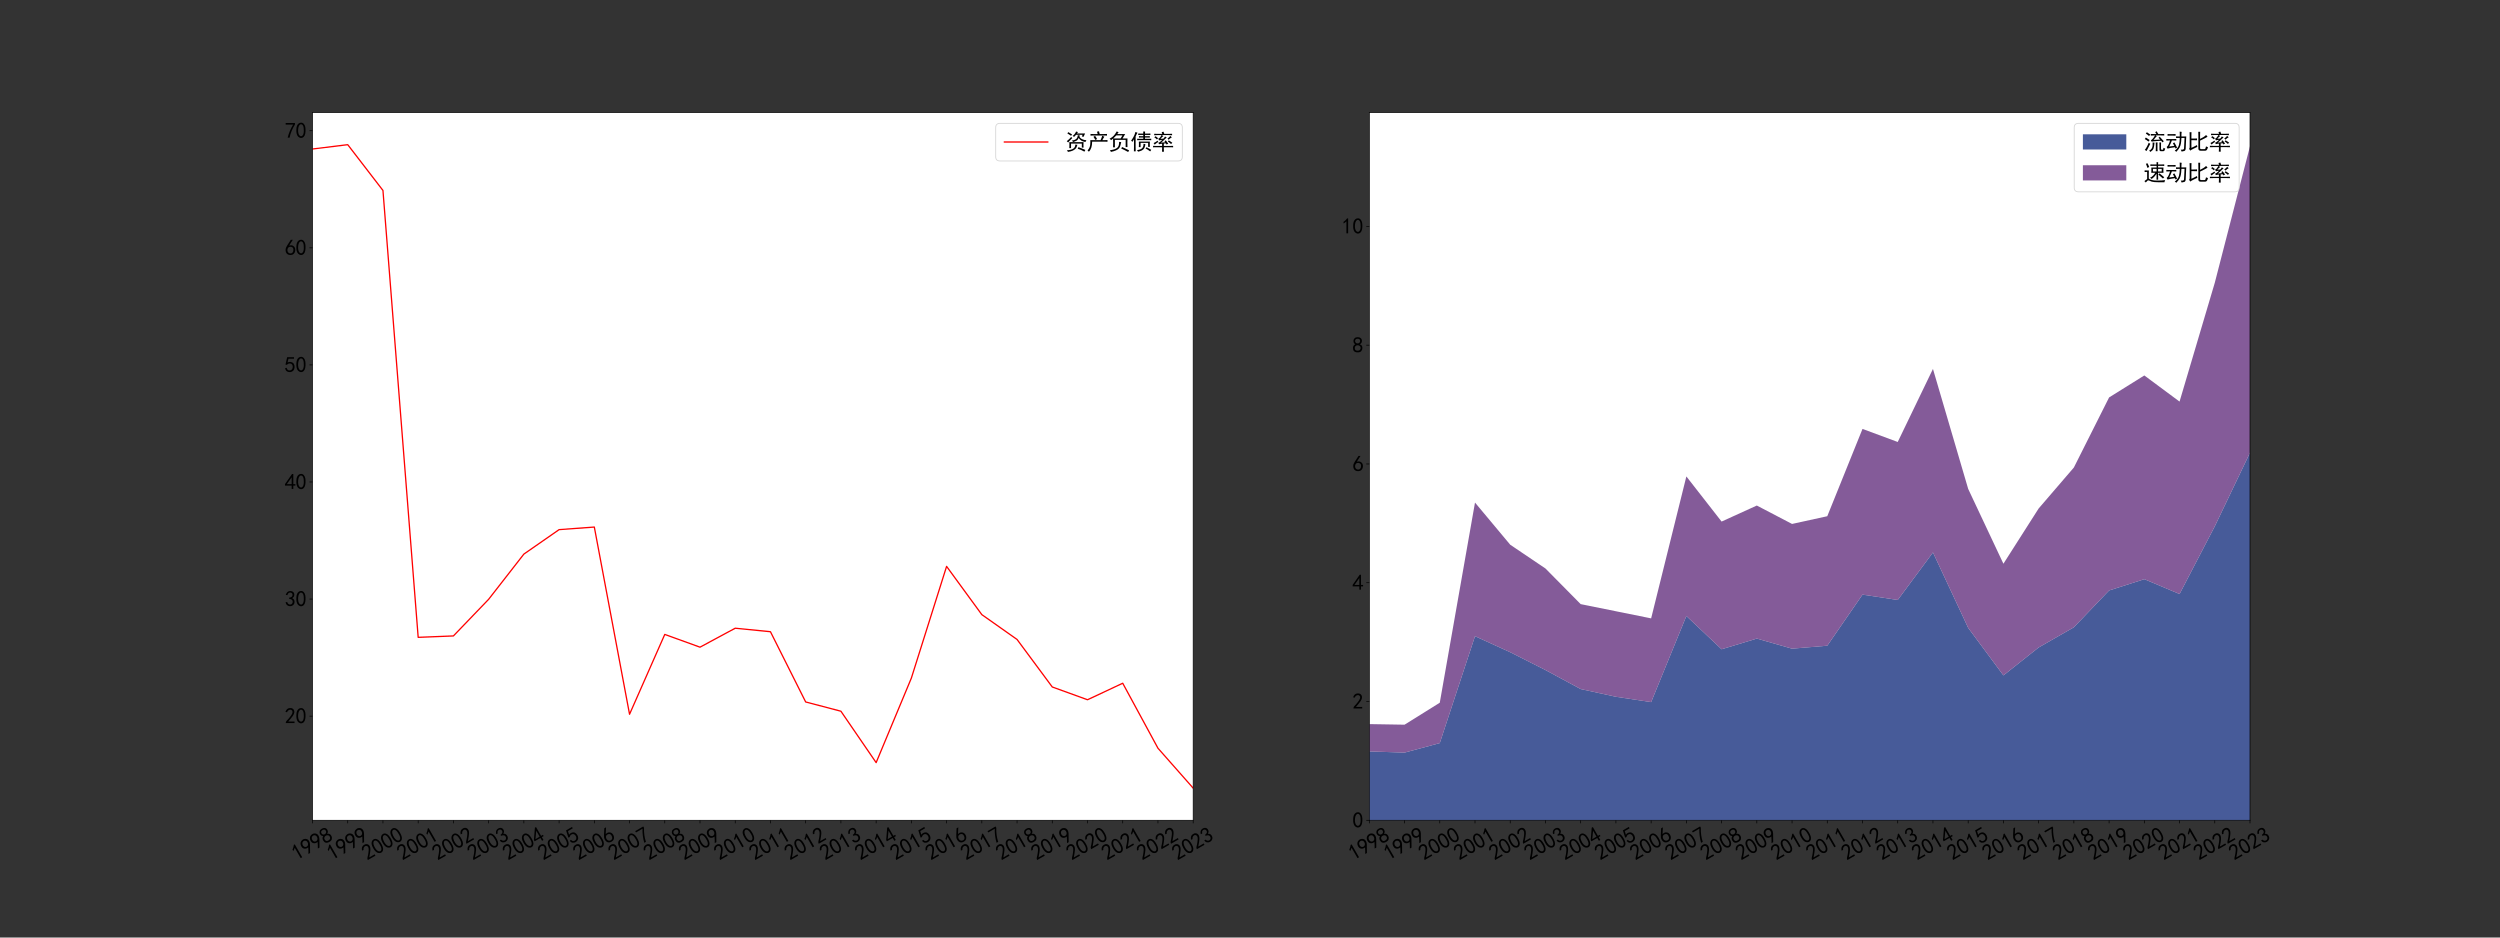 <?xml version="1.0" encoding="utf-8" standalone="no"?>
<!DOCTYPE svg PUBLIC "-//W3C//DTD SVG 1.1//EN"
  "http://www.w3.org/Graphics/SVG/1.1/DTD/svg11.dtd">
<svg xmlns:xlink="http://www.w3.org/1999/xlink" width="2880pt" height="1080pt" viewBox="0 0 2880 1080" xmlns="http://www.w3.org/2000/svg" version="1.1">
 <rect x="0" y="0" width="2880" height="1080" fill="#333333" stroke="none"/>
 <defs>
  <style type="text/css">*{stroke-linejoin: round; stroke-linecap: butt}</style>
 </defs>
 <g id="figure_1">
  <g id="patch_1">
   <path d="M 0 1080 
L 2880 1080 
L 2880 0 
L 0 0 
L 0 1080 
z
" style="fill: none"/>
  </g>
  <g id="axes_1">
   <g id="patch_2">
    <path d="M 360 945 
L 1374.545 945 
L 1374.545 129.6 
L 360 129.6 
z
" style="fill: #ffffff"/>
   </g>
   <g id="matplotlib.axis_1">
    <g id="xtick_1">
     <g id="line2d_1">
      <defs>
       <path id="m093dcb6dd7" d="M 0 0 
L 0 3.5 
" style="stroke: #000000; stroke-width: 0.8"/>
      </defs>
      <g>
       <use xlink:href="#m093dcb6dd7" x="360" y="945" style="stroke: #000000; stroke-width: 0.8"/>
      </g>
     </g>
     <g id="text_1">
      <!-- 1998 -->
      <g transform="translate(341.865 991.885)rotate(-30)scale(0.25 -0.25)">
       <defs>
        <path id="SimHei-31" d="M 1400 3600 
Q 1075 3275 575 2975 
L 575 3450 
Q 1200 3875 1600 4450 
L 1900 4450 
L 1900 150 
L 1400 150 
L 1400 3600 
z
" transform="scale(0.016)"/>
        <path id="SimHei-39" d="M 800 75 
Q 1350 1000 1700 1750 
Q 1075 1650 662 1912 
Q 250 2175 162 2625 
Q 75 3075 175 3437 
Q 275 3800 487 4037 
Q 700 4275 1000 4375 
Q 1300 4475 1537 4475 
Q 1775 4475 2025 4375 
Q 2275 4275 2475 4075 
Q 2675 3875 2750 3662 
Q 2825 3450 2825 3112 
Q 2825 2775 2575 2250 
Q 2325 1725 1350 75 
L 800 75 
z
M 662 2875 
Q 700 2550 937 2337 
Q 1175 2125 1450 2150 
Q 1725 2175 1887 2300 
Q 2050 2425 2200 2725 
Q 2300 3100 2250 3362 
Q 2200 3625 1987 3800 
Q 1775 3975 1525 3975 
Q 1375 4000 1137 3900 
Q 900 3800 762 3500 
Q 625 3200 662 2875 
z
" transform="scale(0.016)"/>
        <path id="SimHei-38" d="M 175 1375 
Q 175 1675 325 1962 
Q 475 2250 825 2425 
Q 525 2600 425 2812 
Q 325 3025 312 3300 
Q 300 3575 387 3775 
Q 475 3975 650 4150 
Q 825 4325 1037 4387 
Q 1250 4450 1500 4450 
Q 1750 4450 1950 4400 
Q 2150 4350 2375 4187 
Q 2600 4025 2700 3725 
Q 2800 3425 2687 3025 
Q 2575 2625 2100 2400 
Q 2525 2275 2700 2012 
Q 2875 1750 2875 1375 
Q 2875 1000 2762 775 
Q 2650 550 2512 400 
Q 2375 250 2137 162 
Q 1900 75 1537 75 
Q 1175 75 912 162 
Q 650 250 475 425 
Q 300 600 237 837 
Q 175 1075 175 1375 
z
M 687 1400 
Q 675 1100 787 875 
Q 900 650 1200 587 
Q 1500 525 1825 600 
Q 2150 675 2275 950 
Q 2400 1225 2362 1500 
Q 2325 1775 2050 1962 
Q 1775 2150 1450 2125 
Q 1125 2100 912 1900 
Q 700 1700 687 1400 
z
M 775 3350 
Q 775 3100 950 2875 
Q 1125 2650 1500 2650 
Q 1875 2650 2062 2875 
Q 2250 3100 2237 3412 
Q 2225 3725 2012 3875 
Q 1800 4025 1437 4000 
Q 1075 3975 925 3787 
Q 775 3600 775 3350 
z
" transform="scale(0.016)"/>
       </defs>
       <use xlink:href="#SimHei-31"/>
       <use xlink:href="#SimHei-39" x="50"/>
       <use xlink:href="#SimHei-39" x="100"/>
       <use xlink:href="#SimHei-38" x="150"/>
      </g>
     </g>
    </g>
    <g id="xtick_2">
     <g id="line2d_2">
      <g>
       <use xlink:href="#m093dcb6dd7" x="400.582" y="945" style="stroke: #000000; stroke-width: 0.8"/>
      </g>
     </g>
     <g id="text_2">
      <!-- 1999 -->
      <g transform="translate(382.447 991.885)rotate(-30)scale(0.25 -0.25)">
       <use xlink:href="#SimHei-31"/>
       <use xlink:href="#SimHei-39" x="50"/>
       <use xlink:href="#SimHei-39" x="100"/>
       <use xlink:href="#SimHei-39" x="150"/>
      </g>
     </g>
    </g>
    <g id="xtick_3">
     <g id="line2d_3">
      <g>
       <use xlink:href="#m093dcb6dd7" x="441.164" y="945" style="stroke: #000000; stroke-width: 0.8"/>
      </g>
     </g>
     <g id="text_3">
      <!-- 2000 -->
      <g transform="translate(423.029 991.885)rotate(-30)scale(0.25 -0.25)">
       <defs>
        <path id="SimHei-32" d="M 300 250 
Q 325 625 650 925 
Q 975 1225 1475 1862 
Q 1975 2500 2125 2850 
Q 2275 3200 2237 3450 
Q 2200 3700 2000 3862 
Q 1800 4025 1537 4000 
Q 1275 3975 1037 3800 
Q 800 3625 675 3275 
L 200 3350 
Q 400 3925 712 4187 
Q 1025 4450 1450 4475 
Q 1700 4500 1900 4462 
Q 2100 4425 2312 4287 
Q 2525 4150 2662 3875 
Q 2800 3600 2762 3212 
Q 2725 2825 2375 2287 
Q 2025 1750 1025 600 
L 2825 600 
L 2825 150 
L 300 150 
L 300 250 
z
" transform="scale(0.016)"/>
        <path id="SimHei-30" d="M 225 2537 
Q 250 3200 412 3587 
Q 575 3975 875 4225 
Q 1175 4475 1612 4475 
Q 2050 4475 2375 4112 
Q 2700 3750 2800 3200 
Q 2900 2650 2862 1937 
Q 2825 1225 2612 775 
Q 2400 325 1975 150 
Q 1550 -25 1125 187 
Q 700 400 525 750 
Q 350 1100 275 1487 
Q 200 1875 225 2537 
z
M 750 2687 
Q 675 2000 800 1462 
Q 925 925 1212 700 
Q 1500 475 1800 612 
Q 2100 750 2237 1162 
Q 2375 1575 2375 2062 
Q 2375 2550 2337 2950 
Q 2300 3350 2112 3675 
Q 1925 4000 1612 4012 
Q 1300 4025 1062 3700 
Q 825 3375 750 2687 
z
" transform="scale(0.016)"/>
       </defs>
       <use xlink:href="#SimHei-32"/>
       <use xlink:href="#SimHei-30" x="50"/>
       <use xlink:href="#SimHei-30" x="100"/>
       <use xlink:href="#SimHei-30" x="150"/>
      </g>
     </g>
    </g>
    <g id="xtick_4">
     <g id="line2d_4">
      <g>
       <use xlink:href="#m093dcb6dd7" x="481.745" y="945" style="stroke: #000000; stroke-width: 0.8"/>
      </g>
     </g>
     <g id="text_4">
      <!-- 2001 -->
      <g transform="translate(463.61 991.885)rotate(-30)scale(0.25 -0.25)">
       <use xlink:href="#SimHei-32"/>
       <use xlink:href="#SimHei-30" x="50"/>
       <use xlink:href="#SimHei-30" x="100"/>
       <use xlink:href="#SimHei-31" x="150"/>
      </g>
     </g>
    </g>
    <g id="xtick_5">
     <g id="line2d_5">
      <g>
       <use xlink:href="#m093dcb6dd7" x="522.327" y="945" style="stroke: #000000; stroke-width: 0.8"/>
      </g>
     </g>
     <g id="text_5">
      <!-- 2002 -->
      <g transform="translate(504.192 991.885)rotate(-30)scale(0.25 -0.25)">
       <use xlink:href="#SimHei-32"/>
       <use xlink:href="#SimHei-30" x="50"/>
       <use xlink:href="#SimHei-30" x="100"/>
       <use xlink:href="#SimHei-32" x="150"/>
      </g>
     </g>
    </g>
    <g id="xtick_6">
     <g id="line2d_6">
      <g>
       <use xlink:href="#m093dcb6dd7" x="562.909" y="945" style="stroke: #000000; stroke-width: 0.8"/>
      </g>
     </g>
     <g id="text_6">
      <!-- 2003 -->
      <g transform="translate(544.774 991.885)rotate(-30)scale(0.25 -0.25)">
       <defs>
        <path id="SimHei-33" d="M 250 1225 
L 700 1300 
Q 800 975 1025 762 
Q 1250 550 1587 562 
Q 1925 575 2125 837 
Q 2325 1100 2300 1437 
Q 2275 1775 2037 1962 
Q 1800 2150 1275 2225 
L 1275 2550 
Q 1800 2600 2037 2825 
Q 2275 3050 2250 3412 
Q 2225 3775 1925 3937 
Q 1625 4100 1287 3975 
Q 950 3850 750 3275 
L 300 3350 
Q 450 3800 712 4100 
Q 975 4400 1425 4450 
Q 1875 4500 2212 4337 
Q 2550 4175 2687 3837 
Q 2825 3500 2725 3100 
Q 2625 2700 2150 2400 
Q 2500 2250 2687 1950 
Q 2875 1650 2812 1162 
Q 2750 675 2375 375 
Q 2000 75 1525 87 
Q 1050 100 700 387 
Q 350 675 250 1225 
z
" transform="scale(0.016)"/>
       </defs>
       <use xlink:href="#SimHei-32"/>
       <use xlink:href="#SimHei-30" x="50"/>
       <use xlink:href="#SimHei-30" x="100"/>
       <use xlink:href="#SimHei-33" x="150"/>
      </g>
     </g>
    </g>
    <g id="xtick_7">
     <g id="line2d_7">
      <g>
       <use xlink:href="#m093dcb6dd7" x="603.491" y="945" style="stroke: #000000; stroke-width: 0.8"/>
      </g>
     </g>
     <g id="text_7">
      <!-- 2004 -->
      <g transform="translate(585.356 991.885)rotate(-30)scale(0.25 -0.25)">
       <defs>
        <path id="SimHei-34" d="M 2000 1100 
L 75 1100 
L 75 1525 
L 2100 4450 
L 2475 4450 
L 2475 1525 
L 3075 1525 
L 3075 1100 
L 2475 1100 
L 2475 150 
L 2000 150 
L 2000 1100 
z
M 2000 1525 
L 2000 3500 
L 600 1525 
L 2000 1525 
z
" transform="scale(0.016)"/>
       </defs>
       <use xlink:href="#SimHei-32"/>
       <use xlink:href="#SimHei-30" x="50"/>
       <use xlink:href="#SimHei-30" x="100"/>
       <use xlink:href="#SimHei-34" x="150"/>
      </g>
     </g>
    </g>
    <g id="xtick_8">
     <g id="line2d_8">
      <g>
       <use xlink:href="#m093dcb6dd7" x="644.073" y="945" style="stroke: #000000; stroke-width: 0.8"/>
      </g>
     </g>
     <g id="text_8">
      <!-- 2005 -->
      <g transform="translate(625.938 991.885)rotate(-30)scale(0.25 -0.25)">
       <defs>
        <path id="SimHei-35" d="M 550 1325 
Q 725 650 1150 575 
Q 1575 500 1837 662 
Q 2100 825 2212 1087 
Q 2325 1350 2312 1675 
Q 2300 2000 2137 2225 
Q 1975 2450 1725 2525 
Q 1475 2600 1162 2525 
Q 850 2450 650 2175 
L 225 2225 
Q 275 2375 700 4375 
L 2675 4375 
L 2675 3925 
L 1075 3925 
Q 950 3250 825 2850 
Q 1200 3025 1525 3012 
Q 1850 3000 2150 2862 
Q 2450 2725 2587 2487 
Q 2725 2250 2787 2012 
Q 2850 1775 2837 1500 
Q 2825 1225 2725 937 
Q 2625 650 2425 462 
Q 2225 275 1937 162 
Q 1650 50 1275 75 
Q 900 100 562 350 
Q 225 600 100 1200 
L 550 1325 
z
" transform="scale(0.016)"/>
       </defs>
       <use xlink:href="#SimHei-32"/>
       <use xlink:href="#SimHei-30" x="50"/>
       <use xlink:href="#SimHei-30" x="100"/>
       <use xlink:href="#SimHei-35" x="150"/>
      </g>
     </g>
    </g>
    <g id="xtick_9">
     <g id="line2d_9">
      <g>
       <use xlink:href="#m093dcb6dd7" x="684.655" y="945" style="stroke: #000000; stroke-width: 0.8"/>
      </g>
     </g>
     <g id="text_9">
      <!-- 2006 -->
      <g transform="translate(666.52 991.885)rotate(-30)scale(0.25 -0.25)">
       <defs>
        <path id="SimHei-36" d="M 250 1612 
Q 275 1975 387 2225 
Q 500 2475 725 2850 
L 1750 4450 
L 2325 4450 
L 1275 2800 
Q 1950 2975 2350 2750 
Q 2750 2525 2887 2237 
Q 3025 1950 3037 1612 
Q 3050 1275 2937 950 
Q 2825 625 2537 362 
Q 2250 100 1737 75 
Q 1225 50 862 262 
Q 500 475 362 862 
Q 225 1250 250 1612 
z
M 1025 787 
Q 1250 550 1625 525 
Q 2000 500 2250 775 
Q 2500 1050 2500 1575 
Q 2500 2100 2187 2300 
Q 1875 2500 1487 2450 
Q 1100 2400 925 2075 
Q 750 1750 775 1387 
Q 800 1025 1025 787 
z
" transform="scale(0.016)"/>
       </defs>
       <use xlink:href="#SimHei-32"/>
       <use xlink:href="#SimHei-30" x="50"/>
       <use xlink:href="#SimHei-30" x="100"/>
       <use xlink:href="#SimHei-36" x="150"/>
      </g>
     </g>
    </g>
    <g id="xtick_10">
     <g id="line2d_10">
      <g>
       <use xlink:href="#m093dcb6dd7" x="725.236" y="945" style="stroke: #000000; stroke-width: 0.8"/>
      </g>
     </g>
     <g id="text_10">
      <!-- 2007 -->
      <g transform="translate(707.101 991.885)rotate(-30)scale(0.25 -0.25)">
       <defs>
        <path id="SimHei-37" d="M 850 150 
Q 1300 2050 2425 3925 
L 275 3925 
L 275 4375 
L 2950 4375 
L 2950 3950 
Q 1775 2050 1400 150 
L 850 150 
z
" transform="scale(0.016)"/>
       </defs>
       <use xlink:href="#SimHei-32"/>
       <use xlink:href="#SimHei-30" x="50"/>
       <use xlink:href="#SimHei-30" x="100"/>
       <use xlink:href="#SimHei-37" x="150"/>
      </g>
     </g>
    </g>
    <g id="xtick_11">
     <g id="line2d_11">
      <g>
       <use xlink:href="#m093dcb6dd7" x="765.818" y="945" style="stroke: #000000; stroke-width: 0.8"/>
      </g>
     </g>
     <g id="text_11">
      <!-- 2008 -->
      <g transform="translate(747.683 991.885)rotate(-30)scale(0.25 -0.25)">
       <use xlink:href="#SimHei-32"/>
       <use xlink:href="#SimHei-30" x="50"/>
       <use xlink:href="#SimHei-30" x="100"/>
       <use xlink:href="#SimHei-38" x="150"/>
      </g>
     </g>
    </g>
    <g id="xtick_12">
     <g id="line2d_12">
      <g>
       <use xlink:href="#m093dcb6dd7" x="806.4" y="945" style="stroke: #000000; stroke-width: 0.8"/>
      </g>
     </g>
     <g id="text_12">
      <!-- 2009 -->
      <g transform="translate(788.265 991.885)rotate(-30)scale(0.25 -0.25)">
       <use xlink:href="#SimHei-32"/>
       <use xlink:href="#SimHei-30" x="50"/>
       <use xlink:href="#SimHei-30" x="100"/>
       <use xlink:href="#SimHei-39" x="150"/>
      </g>
     </g>
    </g>
    <g id="xtick_13">
     <g id="line2d_13">
      <g>
       <use xlink:href="#m093dcb6dd7" x="846.982" y="945" style="stroke: #000000; stroke-width: 0.8"/>
      </g>
     </g>
     <g id="text_13">
      <!-- 2010 -->
      <g transform="translate(828.847 991.885)rotate(-30)scale(0.25 -0.25)">
       <use xlink:href="#SimHei-32"/>
       <use xlink:href="#SimHei-30" x="50"/>
       <use xlink:href="#SimHei-31" x="100"/>
       <use xlink:href="#SimHei-30" x="150"/>
      </g>
     </g>
    </g>
    <g id="xtick_14">
     <g id="line2d_14">
      <g>
       <use xlink:href="#m093dcb6dd7" x="887.564" y="945" style="stroke: #000000; stroke-width: 0.8"/>
      </g>
     </g>
     <g id="text_14">
      <!-- 2011 -->
      <g transform="translate(869.429 991.885)rotate(-30)scale(0.25 -0.25)">
       <use xlink:href="#SimHei-32"/>
       <use xlink:href="#SimHei-30" x="50"/>
       <use xlink:href="#SimHei-31" x="100"/>
       <use xlink:href="#SimHei-31" x="150"/>
      </g>
     </g>
    </g>
    <g id="xtick_15">
     <g id="line2d_15">
      <g>
       <use xlink:href="#m093dcb6dd7" x="928.145" y="945" style="stroke: #000000; stroke-width: 0.8"/>
      </g>
     </g>
     <g id="text_15">
      <!-- 2012 -->
      <g transform="translate(910.01 991.885)rotate(-30)scale(0.25 -0.25)">
       <use xlink:href="#SimHei-32"/>
       <use xlink:href="#SimHei-30" x="50"/>
       <use xlink:href="#SimHei-31" x="100"/>
       <use xlink:href="#SimHei-32" x="150"/>
      </g>
     </g>
    </g>
    <g id="xtick_16">
     <g id="line2d_16">
      <g>
       <use xlink:href="#m093dcb6dd7" x="968.727" y="945" style="stroke: #000000; stroke-width: 0.8"/>
      </g>
     </g>
     <g id="text_16">
      <!-- 2013 -->
      <g transform="translate(950.592 991.885)rotate(-30)scale(0.25 -0.25)">
       <use xlink:href="#SimHei-32"/>
       <use xlink:href="#SimHei-30" x="50"/>
       <use xlink:href="#SimHei-31" x="100"/>
       <use xlink:href="#SimHei-33" x="150"/>
      </g>
     </g>
    </g>
    <g id="xtick_17">
     <g id="line2d_17">
      <g>
       <use xlink:href="#m093dcb6dd7" x="1009.309" y="945" style="stroke: #000000; stroke-width: 0.8"/>
      </g>
     </g>
     <g id="text_17">
      <!-- 2014 -->
      <g transform="translate(991.174 991.885)rotate(-30)scale(0.25 -0.25)">
       <use xlink:href="#SimHei-32"/>
       <use xlink:href="#SimHei-30" x="50"/>
       <use xlink:href="#SimHei-31" x="100"/>
       <use xlink:href="#SimHei-34" x="150"/>
      </g>
     </g>
    </g>
    <g id="xtick_18">
     <g id="line2d_18">
      <g>
       <use xlink:href="#m093dcb6dd7" x="1049.891" y="945" style="stroke: #000000; stroke-width: 0.8"/>
      </g>
     </g>
     <g id="text_18">
      <!-- 2015 -->
      <g transform="translate(1031.756 991.885)rotate(-30)scale(0.25 -0.25)">
       <use xlink:href="#SimHei-32"/>
       <use xlink:href="#SimHei-30" x="50"/>
       <use xlink:href="#SimHei-31" x="100"/>
       <use xlink:href="#SimHei-35" x="150"/>
      </g>
     </g>
    </g>
    <g id="xtick_19">
     <g id="line2d_19">
      <g>
       <use xlink:href="#m093dcb6dd7" x="1090.473" y="945" style="stroke: #000000; stroke-width: 0.8"/>
      </g>
     </g>
     <g id="text_19">
      <!-- 2016 -->
      <g transform="translate(1072.338 991.885)rotate(-30)scale(0.25 -0.25)">
       <use xlink:href="#SimHei-32"/>
       <use xlink:href="#SimHei-30" x="50"/>
       <use xlink:href="#SimHei-31" x="100"/>
       <use xlink:href="#SimHei-36" x="150"/>
      </g>
     </g>
    </g>
    <g id="xtick_20">
     <g id="line2d_20">
      <g>
       <use xlink:href="#m093dcb6dd7" x="1131.055" y="945" style="stroke: #000000; stroke-width: 0.8"/>
      </g>
     </g>
     <g id="text_20">
      <!-- 2017 -->
      <g transform="translate(1112.92 991.885)rotate(-30)scale(0.25 -0.25)">
       <use xlink:href="#SimHei-32"/>
       <use xlink:href="#SimHei-30" x="50"/>
       <use xlink:href="#SimHei-31" x="100"/>
       <use xlink:href="#SimHei-37" x="150"/>
      </g>
     </g>
    </g>
    <g id="xtick_21">
     <g id="line2d_21">
      <g>
       <use xlink:href="#m093dcb6dd7" x="1171.636" y="945" style="stroke: #000000; stroke-width: 0.8"/>
      </g>
     </g>
     <g id="text_21">
      <!-- 2018 -->
      <g transform="translate(1153.501 991.885)rotate(-30)scale(0.25 -0.25)">
       <use xlink:href="#SimHei-32"/>
       <use xlink:href="#SimHei-30" x="50"/>
       <use xlink:href="#SimHei-31" x="100"/>
       <use xlink:href="#SimHei-38" x="150"/>
      </g>
     </g>
    </g>
    <g id="xtick_22">
     <g id="line2d_22">
      <g>
       <use xlink:href="#m093dcb6dd7" x="1212.218" y="945" style="stroke: #000000; stroke-width: 0.8"/>
      </g>
     </g>
     <g id="text_22">
      <!-- 2019 -->
      <g transform="translate(1194.083 991.885)rotate(-30)scale(0.25 -0.25)">
       <use xlink:href="#SimHei-32"/>
       <use xlink:href="#SimHei-30" x="50"/>
       <use xlink:href="#SimHei-31" x="100"/>
       <use xlink:href="#SimHei-39" x="150"/>
      </g>
     </g>
    </g>
    <g id="xtick_23">
     <g id="line2d_23">
      <g>
       <use xlink:href="#m093dcb6dd7" x="1252.8" y="945" style="stroke: #000000; stroke-width: 0.8"/>
      </g>
     </g>
     <g id="text_23">
      <!-- 2020 -->
      <g transform="translate(1234.665 991.885)rotate(-30)scale(0.25 -0.25)">
       <use xlink:href="#SimHei-32"/>
       <use xlink:href="#SimHei-30" x="50"/>
       <use xlink:href="#SimHei-32" x="100"/>
       <use xlink:href="#SimHei-30" x="150"/>
      </g>
     </g>
    </g>
    <g id="xtick_24">
     <g id="line2d_24">
      <g>
       <use xlink:href="#m093dcb6dd7" x="1293.382" y="945" style="stroke: #000000; stroke-width: 0.8"/>
      </g>
     </g>
     <g id="text_24">
      <!-- 2021 -->
      <g transform="translate(1275.247 991.885)rotate(-30)scale(0.25 -0.25)">
       <use xlink:href="#SimHei-32"/>
       <use xlink:href="#SimHei-30" x="50"/>
       <use xlink:href="#SimHei-32" x="100"/>
       <use xlink:href="#SimHei-31" x="150"/>
      </g>
     </g>
    </g>
    <g id="xtick_25">
     <g id="line2d_25">
      <g>
       <use xlink:href="#m093dcb6dd7" x="1333.964" y="945" style="stroke: #000000; stroke-width: 0.8"/>
      </g>
     </g>
     <g id="text_25">
      <!-- 2022 -->
      <g transform="translate(1315.829 991.885)rotate(-30)scale(0.25 -0.25)">
       <use xlink:href="#SimHei-32"/>
       <use xlink:href="#SimHei-30" x="50"/>
       <use xlink:href="#SimHei-32" x="100"/>
       <use xlink:href="#SimHei-32" x="150"/>
      </g>
     </g>
    </g>
    <g id="xtick_26">
     <g id="line2d_26">
      <g>
       <use xlink:href="#m093dcb6dd7" x="1374.545" y="945" style="stroke: #000000; stroke-width: 0.8"/>
      </g>
     </g>
     <g id="text_26">
      <!-- 2023 -->
      <g transform="translate(1356.41 991.885)rotate(-30)scale(0.25 -0.25)">
       <use xlink:href="#SimHei-32"/>
       <use xlink:href="#SimHei-30" x="50"/>
       <use xlink:href="#SimHei-32" x="100"/>
       <use xlink:href="#SimHei-33" x="150"/>
      </g>
     </g>
    </g>
   </g>
   <g id="matplotlib.axis_2">
    <g id="ytick_1">
     <g id="line2d_27">
      <defs>
       <path id="mb833b8af8b" d="M 0 0 
L -3.5 0 
" style="stroke: #000000; stroke-width: 0.8"/>
      </defs>
      <g>
       <use xlink:href="#mb833b8af8b" x="360" y="824.988" style="stroke: #000000; stroke-width: 0.8"/>
      </g>
     </g>
     <g id="text_27">
      <!-- 20 -->
      <g transform="translate(328 833.582)scale(0.25 -0.25)">
       <use xlink:href="#SimHei-32"/>
       <use xlink:href="#SimHei-30" x="50"/>
      </g>
     </g>
    </g>
    <g id="ytick_2">
     <g id="line2d_28">
      <g>
       <use xlink:href="#mb833b8af8b" x="360" y="690.113" style="stroke: #000000; stroke-width: 0.8"/>
      </g>
     </g>
     <g id="text_28">
      <!-- 30 -->
      <g transform="translate(328 698.707)scale(0.25 -0.25)">
       <use xlink:href="#SimHei-33"/>
       <use xlink:href="#SimHei-30" x="50"/>
      </g>
     </g>
    </g>
    <g id="ytick_3">
     <g id="line2d_29">
      <g>
       <use xlink:href="#mb833b8af8b" x="360" y="555.238" style="stroke: #000000; stroke-width: 0.8"/>
      </g>
     </g>
     <g id="text_29">
      <!-- 40 -->
      <g transform="translate(328 563.832)scale(0.25 -0.25)">
       <use xlink:href="#SimHei-34"/>
       <use xlink:href="#SimHei-30" x="50"/>
      </g>
     </g>
    </g>
    <g id="ytick_4">
     <g id="line2d_30">
      <g>
       <use xlink:href="#mb833b8af8b" x="360" y="420.363" style="stroke: #000000; stroke-width: 0.8"/>
      </g>
     </g>
     <g id="text_30">
      <!-- 50 -->
      <g transform="translate(328 428.957)scale(0.25 -0.25)">
       <use xlink:href="#SimHei-35"/>
       <use xlink:href="#SimHei-30" x="50"/>
      </g>
     </g>
    </g>
    <g id="ytick_5">
     <g id="line2d_31">
      <g>
       <use xlink:href="#mb833b8af8b" x="360" y="285.488" style="stroke: #000000; stroke-width: 0.8"/>
      </g>
     </g>
     <g id="text_31">
      <!-- 60 -->
      <g transform="translate(328 294.082)scale(0.25 -0.25)">
       <use xlink:href="#SimHei-36"/>
       <use xlink:href="#SimHei-30" x="50"/>
      </g>
     </g>
    </g>
    <g id="ytick_6">
     <g id="line2d_32">
      <g>
       <use xlink:href="#mb833b8af8b" x="360" y="150.614" style="stroke: #000000; stroke-width: 0.8"/>
      </g>
     </g>
     <g id="text_32">
      <!-- 70 -->
      <g transform="translate(328 159.207)scale(0.25 -0.25)">
       <use xlink:href="#SimHei-37"/>
       <use xlink:href="#SimHei-30" x="50"/>
      </g>
     </g>
    </g>
   </g>
   <g id="line2d_33">
    <path d="M 360 171.654 
L 400.582 166.664 
L 441.164 219.4 
L 481.745 734.217 
L 522.327 732.599 
L 562.909 690.383 
L 603.491 638.321 
L 644.073 610.132 
L 684.655 607.165 
L 725.236 822.83 
L 765.818 730.846 
L 806.4 745.547 
L 846.982 723.697 
L 887.564 727.743 
L 928.145 808.668 
L 968.727 819.324 
L 1009.309 878.534 
L 1049.891 781.154 
L 1090.473 652.483 
L 1131.055 708.052 
L 1171.636 736.645 
L 1212.218 791.404 
L 1252.8 806.106 
L 1293.382 787.088 
L 1333.964 861.944 
L 1374.545 907.936 
" clip-path="url(#p3a473ff2bd)" style="fill: none; stroke: #ff0000; stroke-width: 1.5; stroke-linecap: square"/>
   </g>
   <g id="patch_3">
    <path d="M 360 945 
L 360 129.6 
" style="fill: none; stroke: #000000; stroke-width: 0.8; stroke-linejoin: miter; stroke-linecap: square"/>
   </g>
   <g id="patch_4">
    <path d="M 1374.545 945 
L 1374.545 129.6 
" style="fill: none; stroke: #000000; stroke-width: 0.8; stroke-linejoin: miter; stroke-linecap: square"/>
   </g>
   <g id="patch_5">
    <path d="M 360 945 
L 1374.545 945 
" style="fill: none; stroke: #000000; stroke-width: 0.8; stroke-linejoin: miter; stroke-linecap: square"/>
   </g>
   <g id="patch_6">
    <path d="M 360 129.6 
L 1374.545 129.6 
" style="fill: none; stroke: #000000; stroke-width: 0.8; stroke-linejoin: miter; stroke-linecap: square"/>
   </g>
   <g id="legend_1">
    <g id="patch_7">
     <path d="M 1152.045 185.44 
L 1357.045 185.44 
Q 1362.045 185.44 1362.045 180.44 
L 1362.045 147.1 
Q 1362.045 142.1 1357.045 142.1 
L 1152.045 142.1 
Q 1147.045 142.1 1147.045 147.1 
L 1147.045 180.44 
Q 1147.045 185.44 1152.045 185.44 
z
" style="fill: #ffffff; opacity: 0.8; stroke: #cccccc; stroke-linejoin: miter"/>
    </g>
    <g id="line2d_34">
     <path d="M 1157.045 163.565 
L 1182.045 163.565 
L 1207.045 163.565 
" style="fill: none; stroke: #ff0000; stroke-width: 1.5; stroke-linecap: square"/>
    </g>
    <g id="text_33">
     <!-- 资产负债率 -->
     <g transform="translate(1227.045 172.315)scale(0.25 -0.25)">
      <defs>
       <path id="SimHei-8d44" d="M 5300 2150 
Q 5275 1825 5275 1450 
Q 5275 1075 5300 575 
L 4800 575 
L 4800 1725 
L 1700 1725 
L 1700 425 
L 1200 425 
Q 1225 1000 1225 1375 
Q 1225 1775 1200 2150 
L 5300 2150 
z
M 4225 4075 
Q 4050 3775 4200 3562 
Q 4350 3350 4612 3162 
Q 4875 2975 5262 2850 
Q 5650 2725 6125 2700 
Q 5925 2425 5825 2175 
Q 5200 2300 4712 2550 
Q 4225 2800 3900 3350 
Q 3675 2775 3250 2550 
Q 2825 2325 2325 2175 
Q 2125 2400 1925 2575 
Q 2975 2775 3300 3175 
Q 3625 3575 3650 4150 
L 4225 4075 
z
M 3125 4250 
Q 2825 3850 2550 3650 
Q 2375 3825 2175 3950 
Q 2475 4150 2737 4487 
Q 3000 4825 3150 5200 
Q 3375 5100 3700 5050 
Q 3575 4825 3400 4650 
L 5750 4650 
Q 5675 4500 5300 3675 
Q 5000 3750 4800 3775 
Q 4925 4050 5025 4250 
L 3125 4250 
z
M 3525 1375 
Q 3400 1100 3337 825 
Q 3275 550 3012 262 
Q 2750 -25 2250 -275 
Q 1750 -525 800 -675 
Q 725 -425 500 -200 
Q 1225 -175 1712 -12 
Q 2200 150 2450 350 
Q 2700 550 2812 837 
Q 2925 1125 2925 1450 
Q 3225 1400 3525 1375 
z
M 3825 700 
Q 4300 525 4750 350 
Q 5200 175 5825 -100 
Q 5675 -300 5550 -600 
Q 5075 -325 4612 -125 
Q 4150 75 3625 250 
Q 3750 450 3825 700 
z
M 2075 3325 
Q 1450 2750 875 2050 
Q 625 2325 475 2425 
Q 1275 3050 1725 3625 
Q 1850 3500 2075 3325 
z
M 1700 3975 
Q 1300 4275 625 4675 
Q 800 4850 925 5025 
Q 1150 4875 2000 4350 
Q 1850 4200 1700 3975 
z
" transform="scale(0.016)"/>
       <path id="SimHei-4ea7" d="M 5050 3700 
Q 4925 3550 4762 3262 
Q 4600 2975 4475 2725 
L 5250 2725 
Q 5775 2725 5950 2750 
L 5950 2250 
Q 5750 2275 5300 2275 
L 1525 2275 
Q 1525 300 575 -625 
Q 475 -425 200 -250 
Q 850 475 950 1262 
Q 1050 2050 1000 2725 
L 3950 2725 
Q 4275 3400 4425 3975 
Q 4750 3825 5050 3700 
z
M 3500 5275 
Q 3550 5100 3700 4475 
L 4950 4475 
Q 5400 4475 5800 4500 
L 5800 4025 
Q 5400 4050 5025 4050 
L 2000 4050 
Q 1625 4050 1050 4025 
L 1050 4500 
Q 1650 4475 1825 4475 
L 3125 4475 
Q 3050 4800 2925 5150 
Q 3225 5225 3500 5275 
z
M 2375 3950 
Q 2675 3550 2950 3025 
Q 2700 2925 2425 2775 
Q 2200 3300 1900 3675 
Q 2150 3825 2375 3950 
z
" transform="scale(0.016)"/>
       <path id="SimHei-8d1f" d="M 2900 5000 
Q 2575 4600 2500 4475 
L 4800 4475 
Q 4200 3500 4025 3200 
L 5450 3200 
Q 5425 2850 5425 1975 
Q 5425 1100 5450 725 
L 4925 725 
L 4925 2800 
L 1825 2800 
L 1825 650 
L 1300 650 
Q 1325 1050 1325 1925 
Q 1325 2800 1300 3150 
Q 950 2900 750 2725 
Q 525 2975 300 3125 
Q 625 3275 1062 3612 
Q 1500 3950 1875 4462 
Q 2250 4975 2375 5250 
Q 2625 5075 2900 5000 
z
M 3650 2150 
Q 3575 1900 3450 1337 
Q 3325 775 3050 412 
Q 2775 50 2162 -225 
Q 1550 -500 675 -675 
Q 600 -425 400 -175 
Q 1000 -125 1575 50 
Q 2150 225 2475 500 
Q 2800 775 2925 1187 
Q 3050 1600 3050 2225 
Q 3375 2175 3650 2150 
z
M 2225 4075 
Q 1800 3600 1350 3200 
L 3475 3200 
Q 3800 3725 4000 4075 
L 2225 4075 
z
M 3875 750 
Q 4350 525 4850 300 
Q 5350 75 5925 -225 
Q 5775 -425 5650 -700 
Q 5100 -400 4612 -150 
Q 4125 100 3650 300 
Q 3850 600 3875 750 
z
" transform="scale(0.016)"/>
       <path id="SimHei-503a" d="M 3750 4600 
Q 3750 4900 3725 5200 
L 4275 5200 
Q 4250 4875 4250 4600 
L 5000 4600 
Q 5550 4600 5800 4625 
L 5800 4200 
Q 5525 4225 5000 4225 
L 4250 4225 
L 4250 3850 
L 4875 3850 
Q 5250 3850 5625 3875 
L 5625 3450 
Q 5325 3475 4875 3475 
L 4250 3475 
L 4250 3100 
L 5150 3100 
Q 5725 3100 6050 3125 
L 6050 2700 
Q 5675 2725 5150 2725 
L 2875 2725 
Q 2400 2725 2000 2700 
L 2000 3125 
Q 2375 3100 2850 3100 
L 3750 3100 
L 3750 3475 
L 3325 3475 
Q 2850 3475 2500 3450 
L 2500 3875 
Q 2850 3850 3300 3850 
L 3750 3850 
L 3750 4225 
L 3225 4225 
Q 2675 4225 2300 4200 
L 2300 4625 
Q 2650 4600 3125 4600 
L 3750 4600 
z
M 250 2600 
Q 500 2875 887 3550 
Q 1275 4225 1500 5075 
Q 1750 4950 2100 4850 
Q 1900 4625 1550 3775 
L 1550 800 
Q 1550 -25 1575 -500 
L 1050 -500 
Q 1075 0 1075 825 
L 1075 2950 
Q 775 2450 625 2225 
L 250 2600 
z
M 5650 2300 
Q 5625 2100 5625 1550 
Q 5625 1025 5650 775 
L 5150 775 
L 5150 1925 
L 2975 1925 
L 2975 700 
L 2475 700 
Q 2500 1075 2500 1550 
Q 2500 2050 2475 2300 
L 5650 2300 
z
M 1950 -150 
Q 3250 25 3562 562 
Q 3875 1100 3800 1650 
L 4350 1600 
Q 4275 600 3825 112 
Q 3375 -375 2250 -600 
Q 2125 -350 1950 -150 
z
M 4675 675 
Q 5075 475 5412 300 
Q 5750 125 6050 -75 
Q 5900 -250 5750 -525 
Q 4875 125 4400 300 
Q 4525 500 4675 675 
z
" transform="scale(0.016)"/>
       <path id="SimHei-7387" d="M 3325 5150 
Q 3425 4900 3550 4525 
L 4800 4525 
Q 5250 4525 5800 4550 
L 5800 4125 
Q 5250 4175 4775 4175 
L 2800 4175 
Q 2975 4050 3300 3900 
Q 3075 3750 2875 3537 
Q 2675 3325 2475 3125 
L 3275 3125 
Q 3575 3425 3775 3775 
Q 4000 3600 4275 3425 
Q 3950 3250 3600 2875 
Q 3250 2500 2625 2000 
L 3850 2100 
Q 3725 2250 3600 2425 
Q 3750 2475 4000 2650 
Q 4250 2350 4700 1700 
Q 4475 1625 4225 1450 
Q 4175 1600 4025 1775 
Q 3700 1750 3425 1750 
L 3425 1050 
L 5150 1050 
Q 5675 1050 6100 1075 
L 6100 650 
Q 5700 675 5125 675 
L 3425 675 
L 3425 175 
Q 3425 -300 3450 -625 
L 2900 -625 
Q 2925 -300 2925 175 
L 2925 675 
L 1325 675 
Q 825 675 325 650 
L 325 1075 
Q 825 1050 1350 1050 
L 2925 1050 
L 2925 1700 
Q 2700 1675 2475 1637 
Q 2250 1600 2025 1525 
Q 1950 1775 1850 2000 
Q 2075 2025 2325 2200 
Q 2575 2375 2975 2800 
Q 2300 2725 2025 2625 
Q 1975 2875 1850 3175 
Q 2075 3175 2325 3487 
Q 2575 3800 2750 4175 
L 1700 4175 
Q 1150 4175 650 4125 
L 650 4550 
Q 1150 4525 1550 4525 
L 2975 4525 
Q 2900 4825 2800 5025 
Q 3025 5075 3325 5150 
z
M 1625 2575 
Q 1725 2400 1825 2200 
Q 1575 2050 1325 1862 
Q 1075 1675 800 1425 
Q 625 1675 475 1875 
Q 800 2025 1100 2212 
Q 1400 2400 1625 2575 
z
M 4850 2650 
Q 5125 2475 5337 2337 
Q 5550 2200 5875 1950 
Q 5675 1800 5500 1600 
Q 5300 1775 5062 1975 
Q 4825 2175 4575 2325 
Q 4725 2475 4850 2650 
z
M 5725 3525 
Q 5550 3450 5300 3262 
Q 5050 3075 4800 2825 
Q 4625 3050 4475 3175 
Q 4700 3325 4875 3487 
Q 5050 3650 5300 3925 
Q 5525 3700 5725 3525 
z
M 1050 3850 
Q 1425 3600 1775 3275 
Q 1575 3100 1425 2925 
Q 1075 3300 675 3525 
Q 875 3700 1050 3850 
z
" transform="scale(0.016)"/>
      </defs>
      <use xlink:href="#SimHei-8d44"/>
      <use xlink:href="#SimHei-4ea7" x="100"/>
      <use xlink:href="#SimHei-8d1f" x="200"/>
      <use xlink:href="#SimHei-503a" x="300"/>
      <use xlink:href="#SimHei-7387" x="400"/>
     </g>
    </g>
   </g>
  </g>
  <g id="axes_2">
   <g id="patch_8">
    <path d="M 1577.455 945 
L 2592 945 
L 2592 129.6 
L 1577.455 129.6 
z
" style="fill: #ffffff"/>
   </g>
   <g id="PolyCollection_1">
    <path d="M 1577.455 865.632 
L 1577.455 945 
L 1618.036 945 
L 1658.618 945 
L 1699.2 945 
L 1739.782 945 
L 1780.364 945 
L 1820.945 945 
L 1861.527 945 
L 1902.109 945 
L 1942.691 945 
L 1983.273 945 
L 2023.855 945 
L 2064.436 945 
L 2105.018 945 
L 2145.6 945 
L 2186.182 945 
L 2226.764 945 
L 2267.345 945 
L 2307.927 945 
L 2348.509 945 
L 2389.091 945 
L 2429.673 945 
L 2470.255 945 
L 2510.836 945 
L 2551.418 945 
L 2592 945 
L 2592 521.478 
L 2592 521.478 
L 2551.418 606.319 
L 2510.836 684.318 
L 2470.255 667.213 
L 2429.673 680.213 
L 2389.091 722.634 
L 2348.509 745.897 
L 2307.927 778.054 
L 2267.345 723.318 
L 2226.764 636.424 
L 2186.182 691.16 
L 2145.6 685.003 
L 2105.018 743.844 
L 2064.436 747.265 
L 2023.855 735.634 
L 1983.273 747.949 
L 1942.691 709.634 
L 1902.109 808.843 
L 1861.527 802.686 
L 1820.945 793.791 
L 1780.364 771.896 
L 1739.782 751.37 
L 1699.2 732.897 
L 1658.618 856.053 
L 1618.036 867.001 
L 1577.455 865.632 
z
" clip-path="url(#p994878581f)" style="fill: #1a3380; fill-opacity: 0.8"/>
   </g>
   <g id="PolyCollection_2">
    <path d="M 1577.455 834.159 
L 1577.455 865.632 
L 1618.036 867.001 
L 1658.618 856.053 
L 1699.2 732.897 
L 1739.782 751.37 
L 1780.364 771.896 
L 1820.945 793.791 
L 1861.527 802.686 
L 1902.109 808.843 
L 1942.691 709.634 
L 1983.273 747.949 
L 2023.855 735.634 
L 2064.436 747.265 
L 2105.018 743.844 
L 2145.6 685.003 
L 2186.182 691.16 
L 2226.764 636.424 
L 2267.345 723.318 
L 2307.927 778.054 
L 2348.509 745.897 
L 2389.091 722.634 
L 2429.673 680.213 
L 2470.255 667.213 
L 2510.836 684.318 
L 2551.418 606.319 
L 2592 521.478 
L 2592 168.429 
L 2592 168.429 
L 2551.418 325.795 
L 2510.836 462.636 
L 2470.255 432.531 
L 2429.673 457.847 
L 2389.091 538.583 
L 2348.509 585.793 
L 2307.927 649.424 
L 2267.345 563.214 
L 2226.764 425.005 
L 2186.182 509.162 
L 2145.6 494.11 
L 2105.018 594.688 
L 2064.436 603.582 
L 2023.855 582.372 
L 1983.273 600.845 
L 1942.691 548.846 
L 1902.109 712.371 
L 1861.527 704.16 
L 1820.945 695.95 
L 1780.364 654.898 
L 1739.782 627.529 
L 1699.2 578.951 
L 1658.618 809.528 
L 1618.036 834.843 
L 1577.455 834.159 
z
" clip-path="url(#p994878581f)" style="fill: #663380; fill-opacity: 0.8"/>
   </g>
   <g id="matplotlib.axis_3">
    <g id="xtick_27">
     <g id="line2d_35">
      <g>
       <use xlink:href="#m093dcb6dd7" x="1577.455" y="945" style="stroke: #000000; stroke-width: 0.8"/>
      </g>
     </g>
     <g id="text_34">
      <!-- 1998 -->
      <g transform="translate(1559.32 991.885)rotate(-30)scale(0.25 -0.25)">
       <use xlink:href="#SimHei-31"/>
       <use xlink:href="#SimHei-39" x="50"/>
       <use xlink:href="#SimHei-39" x="100"/>
       <use xlink:href="#SimHei-38" x="150"/>
      </g>
     </g>
    </g>
    <g id="xtick_28">
     <g id="line2d_36">
      <g>
       <use xlink:href="#m093dcb6dd7" x="1618.036" y="945" style="stroke: #000000; stroke-width: 0.8"/>
      </g>
     </g>
     <g id="text_35">
      <!-- 1999 -->
      <g transform="translate(1599.901 991.885)rotate(-30)scale(0.25 -0.25)">
       <use xlink:href="#SimHei-31"/>
       <use xlink:href="#SimHei-39" x="50"/>
       <use xlink:href="#SimHei-39" x="100"/>
       <use xlink:href="#SimHei-39" x="150"/>
      </g>
     </g>
    </g>
    <g id="xtick_29">
     <g id="line2d_37">
      <g>
       <use xlink:href="#m093dcb6dd7" x="1658.618" y="945" style="stroke: #000000; stroke-width: 0.8"/>
      </g>
     </g>
     <g id="text_36">
      <!-- 2000 -->
      <g transform="translate(1640.483 991.885)rotate(-30)scale(0.25 -0.25)">
       <use xlink:href="#SimHei-32"/>
       <use xlink:href="#SimHei-30" x="50"/>
       <use xlink:href="#SimHei-30" x="100"/>
       <use xlink:href="#SimHei-30" x="150"/>
      </g>
     </g>
    </g>
    <g id="xtick_30">
     <g id="line2d_38">
      <g>
       <use xlink:href="#m093dcb6dd7" x="1699.2" y="945" style="stroke: #000000; stroke-width: 0.8"/>
      </g>
     </g>
     <g id="text_37">
      <!-- 2001 -->
      <g transform="translate(1681.065 991.885)rotate(-30)scale(0.25 -0.25)">
       <use xlink:href="#SimHei-32"/>
       <use xlink:href="#SimHei-30" x="50"/>
       <use xlink:href="#SimHei-30" x="100"/>
       <use xlink:href="#SimHei-31" x="150"/>
      </g>
     </g>
    </g>
    <g id="xtick_31">
     <g id="line2d_39">
      <g>
       <use xlink:href="#m093dcb6dd7" x="1739.782" y="945" style="stroke: #000000; stroke-width: 0.8"/>
      </g>
     </g>
     <g id="text_38">
      <!-- 2002 -->
      <g transform="translate(1721.647 991.885)rotate(-30)scale(0.25 -0.25)">
       <use xlink:href="#SimHei-32"/>
       <use xlink:href="#SimHei-30" x="50"/>
       <use xlink:href="#SimHei-30" x="100"/>
       <use xlink:href="#SimHei-32" x="150"/>
      </g>
     </g>
    </g>
    <g id="xtick_32">
     <g id="line2d_40">
      <g>
       <use xlink:href="#m093dcb6dd7" x="1780.364" y="945" style="stroke: #000000; stroke-width: 0.8"/>
      </g>
     </g>
     <g id="text_39">
      <!-- 2003 -->
      <g transform="translate(1762.229 991.885)rotate(-30)scale(0.25 -0.25)">
       <use xlink:href="#SimHei-32"/>
       <use xlink:href="#SimHei-30" x="50"/>
       <use xlink:href="#SimHei-30" x="100"/>
       <use xlink:href="#SimHei-33" x="150"/>
      </g>
     </g>
    </g>
    <g id="xtick_33">
     <g id="line2d_41">
      <g>
       <use xlink:href="#m093dcb6dd7" x="1820.945" y="945" style="stroke: #000000; stroke-width: 0.8"/>
      </g>
     </g>
     <g id="text_40">
      <!-- 2004 -->
      <g transform="translate(1802.81 991.885)rotate(-30)scale(0.25 -0.25)">
       <use xlink:href="#SimHei-32"/>
       <use xlink:href="#SimHei-30" x="50"/>
       <use xlink:href="#SimHei-30" x="100"/>
       <use xlink:href="#SimHei-34" x="150"/>
      </g>
     </g>
    </g>
    <g id="xtick_34">
     <g id="line2d_42">
      <g>
       <use xlink:href="#m093dcb6dd7" x="1861.527" y="945" style="stroke: #000000; stroke-width: 0.8"/>
      </g>
     </g>
     <g id="text_41">
      <!-- 2005 -->
      <g transform="translate(1843.392 991.885)rotate(-30)scale(0.25 -0.25)">
       <use xlink:href="#SimHei-32"/>
       <use xlink:href="#SimHei-30" x="50"/>
       <use xlink:href="#SimHei-30" x="100"/>
       <use xlink:href="#SimHei-35" x="150"/>
      </g>
     </g>
    </g>
    <g id="xtick_35">
     <g id="line2d_43">
      <g>
       <use xlink:href="#m093dcb6dd7" x="1902.109" y="945" style="stroke: #000000; stroke-width: 0.8"/>
      </g>
     </g>
     <g id="text_42">
      <!-- 2006 -->
      <g transform="translate(1883.974 991.885)rotate(-30)scale(0.25 -0.25)">
       <use xlink:href="#SimHei-32"/>
       <use xlink:href="#SimHei-30" x="50"/>
       <use xlink:href="#SimHei-30" x="100"/>
       <use xlink:href="#SimHei-36" x="150"/>
      </g>
     </g>
    </g>
    <g id="xtick_36">
     <g id="line2d_44">
      <g>
       <use xlink:href="#m093dcb6dd7" x="1942.691" y="945" style="stroke: #000000; stroke-width: 0.8"/>
      </g>
     </g>
     <g id="text_43">
      <!-- 2007 -->
      <g transform="translate(1924.556 991.885)rotate(-30)scale(0.25 -0.25)">
       <use xlink:href="#SimHei-32"/>
       <use xlink:href="#SimHei-30" x="50"/>
       <use xlink:href="#SimHei-30" x="100"/>
       <use xlink:href="#SimHei-37" x="150"/>
      </g>
     </g>
    </g>
    <g id="xtick_37">
     <g id="line2d_45">
      <g>
       <use xlink:href="#m093dcb6dd7" x="1983.273" y="945" style="stroke: #000000; stroke-width: 0.8"/>
      </g>
     </g>
     <g id="text_44">
      <!-- 2008 -->
      <g transform="translate(1965.138 991.885)rotate(-30)scale(0.25 -0.25)">
       <use xlink:href="#SimHei-32"/>
       <use xlink:href="#SimHei-30" x="50"/>
       <use xlink:href="#SimHei-30" x="100"/>
       <use xlink:href="#SimHei-38" x="150"/>
      </g>
     </g>
    </g>
    <g id="xtick_38">
     <g id="line2d_46">
      <g>
       <use xlink:href="#m093dcb6dd7" x="2023.855" y="945" style="stroke: #000000; stroke-width: 0.8"/>
      </g>
     </g>
     <g id="text_45">
      <!-- 2009 -->
      <g transform="translate(2005.72 991.885)rotate(-30)scale(0.25 -0.25)">
       <use xlink:href="#SimHei-32"/>
       <use xlink:href="#SimHei-30" x="50"/>
       <use xlink:href="#SimHei-30" x="100"/>
       <use xlink:href="#SimHei-39" x="150"/>
      </g>
     </g>
    </g>
    <g id="xtick_39">
     <g id="line2d_47">
      <g>
       <use xlink:href="#m093dcb6dd7" x="2064.436" y="945" style="stroke: #000000; stroke-width: 0.8"/>
      </g>
     </g>
     <g id="text_46">
      <!-- 2010 -->
      <g transform="translate(2046.301 991.885)rotate(-30)scale(0.25 -0.25)">
       <use xlink:href="#SimHei-32"/>
       <use xlink:href="#SimHei-30" x="50"/>
       <use xlink:href="#SimHei-31" x="100"/>
       <use xlink:href="#SimHei-30" x="150"/>
      </g>
     </g>
    </g>
    <g id="xtick_40">
     <g id="line2d_48">
      <g>
       <use xlink:href="#m093dcb6dd7" x="2105.018" y="945" style="stroke: #000000; stroke-width: 0.8"/>
      </g>
     </g>
     <g id="text_47">
      <!-- 2011 -->
      <g transform="translate(2086.883 991.885)rotate(-30)scale(0.25 -0.25)">
       <use xlink:href="#SimHei-32"/>
       <use xlink:href="#SimHei-30" x="50"/>
       <use xlink:href="#SimHei-31" x="100"/>
       <use xlink:href="#SimHei-31" x="150"/>
      </g>
     </g>
    </g>
    <g id="xtick_41">
     <g id="line2d_49">
      <g>
       <use xlink:href="#m093dcb6dd7" x="2145.6" y="945" style="stroke: #000000; stroke-width: 0.8"/>
      </g>
     </g>
     <g id="text_48">
      <!-- 2012 -->
      <g transform="translate(2127.465 991.885)rotate(-30)scale(0.25 -0.25)">
       <use xlink:href="#SimHei-32"/>
       <use xlink:href="#SimHei-30" x="50"/>
       <use xlink:href="#SimHei-31" x="100"/>
       <use xlink:href="#SimHei-32" x="150"/>
      </g>
     </g>
    </g>
    <g id="xtick_42">
     <g id="line2d_50">
      <g>
       <use xlink:href="#m093dcb6dd7" x="2186.182" y="945" style="stroke: #000000; stroke-width: 0.8"/>
      </g>
     </g>
     <g id="text_49">
      <!-- 2013 -->
      <g transform="translate(2168.047 991.885)rotate(-30)scale(0.25 -0.25)">
       <use xlink:href="#SimHei-32"/>
       <use xlink:href="#SimHei-30" x="50"/>
       <use xlink:href="#SimHei-31" x="100"/>
       <use xlink:href="#SimHei-33" x="150"/>
      </g>
     </g>
    </g>
    <g id="xtick_43">
     <g id="line2d_51">
      <g>
       <use xlink:href="#m093dcb6dd7" x="2226.764" y="945" style="stroke: #000000; stroke-width: 0.8"/>
      </g>
     </g>
     <g id="text_50">
      <!-- 2014 -->
      <g transform="translate(2208.629 991.885)rotate(-30)scale(0.25 -0.25)">
       <use xlink:href="#SimHei-32"/>
       <use xlink:href="#SimHei-30" x="50"/>
       <use xlink:href="#SimHei-31" x="100"/>
       <use xlink:href="#SimHei-34" x="150"/>
      </g>
     </g>
    </g>
    <g id="xtick_44">
     <g id="line2d_52">
      <g>
       <use xlink:href="#m093dcb6dd7" x="2267.345" y="945" style="stroke: #000000; stroke-width: 0.8"/>
      </g>
     </g>
     <g id="text_51">
      <!-- 2015 -->
      <g transform="translate(2249.21 991.885)rotate(-30)scale(0.25 -0.25)">
       <use xlink:href="#SimHei-32"/>
       <use xlink:href="#SimHei-30" x="50"/>
       <use xlink:href="#SimHei-31" x="100"/>
       <use xlink:href="#SimHei-35" x="150"/>
      </g>
     </g>
    </g>
    <g id="xtick_45">
     <g id="line2d_53">
      <g>
       <use xlink:href="#m093dcb6dd7" x="2307.927" y="945" style="stroke: #000000; stroke-width: 0.8"/>
      </g>
     </g>
     <g id="text_52">
      <!-- 2016 -->
      <g transform="translate(2289.792 991.885)rotate(-30)scale(0.25 -0.25)">
       <use xlink:href="#SimHei-32"/>
       <use xlink:href="#SimHei-30" x="50"/>
       <use xlink:href="#SimHei-31" x="100"/>
       <use xlink:href="#SimHei-36" x="150"/>
      </g>
     </g>
    </g>
    <g id="xtick_46">
     <g id="line2d_54">
      <g>
       <use xlink:href="#m093dcb6dd7" x="2348.509" y="945" style="stroke: #000000; stroke-width: 0.8"/>
      </g>
     </g>
     <g id="text_53">
      <!-- 2017 -->
      <g transform="translate(2330.374 991.885)rotate(-30)scale(0.25 -0.25)">
       <use xlink:href="#SimHei-32"/>
       <use xlink:href="#SimHei-30" x="50"/>
       <use xlink:href="#SimHei-31" x="100"/>
       <use xlink:href="#SimHei-37" x="150"/>
      </g>
     </g>
    </g>
    <g id="xtick_47">
     <g id="line2d_55">
      <g>
       <use xlink:href="#m093dcb6dd7" x="2389.091" y="945" style="stroke: #000000; stroke-width: 0.8"/>
      </g>
     </g>
     <g id="text_54">
      <!-- 2018 -->
      <g transform="translate(2370.956 991.885)rotate(-30)scale(0.25 -0.25)">
       <use xlink:href="#SimHei-32"/>
       <use xlink:href="#SimHei-30" x="50"/>
       <use xlink:href="#SimHei-31" x="100"/>
       <use xlink:href="#SimHei-38" x="150"/>
      </g>
     </g>
    </g>
    <g id="xtick_48">
     <g id="line2d_56">
      <g>
       <use xlink:href="#m093dcb6dd7" x="2429.673" y="945" style="stroke: #000000; stroke-width: 0.8"/>
      </g>
     </g>
     <g id="text_55">
      <!-- 2019 -->
      <g transform="translate(2411.538 991.885)rotate(-30)scale(0.25 -0.25)">
       <use xlink:href="#SimHei-32"/>
       <use xlink:href="#SimHei-30" x="50"/>
       <use xlink:href="#SimHei-31" x="100"/>
       <use xlink:href="#SimHei-39" x="150"/>
      </g>
     </g>
    </g>
    <g id="xtick_49">
     <g id="line2d_57">
      <g>
       <use xlink:href="#m093dcb6dd7" x="2470.255" y="945" style="stroke: #000000; stroke-width: 0.8"/>
      </g>
     </g>
     <g id="text_56">
      <!-- 2020 -->
      <g transform="translate(2452.12 991.885)rotate(-30)scale(0.25 -0.25)">
       <use xlink:href="#SimHei-32"/>
       <use xlink:href="#SimHei-30" x="50"/>
       <use xlink:href="#SimHei-32" x="100"/>
       <use xlink:href="#SimHei-30" x="150"/>
      </g>
     </g>
    </g>
    <g id="xtick_50">
     <g id="line2d_58">
      <g>
       <use xlink:href="#m093dcb6dd7" x="2510.836" y="945" style="stroke: #000000; stroke-width: 0.8"/>
      </g>
     </g>
     <g id="text_57">
      <!-- 2021 -->
      <g transform="translate(2492.701 991.885)rotate(-30)scale(0.25 -0.25)">
       <use xlink:href="#SimHei-32"/>
       <use xlink:href="#SimHei-30" x="50"/>
       <use xlink:href="#SimHei-32" x="100"/>
       <use xlink:href="#SimHei-31" x="150"/>
      </g>
     </g>
    </g>
    <g id="xtick_51">
     <g id="line2d_59">
      <g>
       <use xlink:href="#m093dcb6dd7" x="2551.418" y="945" style="stroke: #000000; stroke-width: 0.8"/>
      </g>
     </g>
     <g id="text_58">
      <!-- 2022 -->
      <g transform="translate(2533.283 991.885)rotate(-30)scale(0.25 -0.25)">
       <use xlink:href="#SimHei-32"/>
       <use xlink:href="#SimHei-30" x="50"/>
       <use xlink:href="#SimHei-32" x="100"/>
       <use xlink:href="#SimHei-32" x="150"/>
      </g>
     </g>
    </g>
    <g id="xtick_52">
     <g id="line2d_60">
      <g>
       <use xlink:href="#m093dcb6dd7" x="2592" y="945" style="stroke: #000000; stroke-width: 0.8"/>
      </g>
     </g>
     <g id="text_59">
      <!-- 2023 -->
      <g transform="translate(2573.865 991.885)rotate(-30)scale(0.25 -0.25)">
       <use xlink:href="#SimHei-32"/>
       <use xlink:href="#SimHei-30" x="50"/>
       <use xlink:href="#SimHei-32" x="100"/>
       <use xlink:href="#SimHei-33" x="150"/>
      </g>
     </g>
    </g>
   </g>
   <g id="matplotlib.axis_4">
    <g id="ytick_7">
     <g id="line2d_61">
      <g>
       <use xlink:href="#mb833b8af8b" x="1577.455" y="945" style="stroke: #000000; stroke-width: 0.8"/>
      </g>
     </g>
     <g id="text_60">
      <!-- 0 -->
      <g transform="translate(1557.955 953.594)scale(0.25 -0.25)">
       <use xlink:href="#SimHei-30"/>
      </g>
     </g>
    </g>
    <g id="ytick_8">
     <g id="line2d_62">
      <g>
       <use xlink:href="#mb833b8af8b" x="1577.455" y="808.159" style="stroke: #000000; stroke-width: 0.8"/>
      </g>
     </g>
     <g id="text_61">
      <!-- 2 -->
      <g transform="translate(1557.955 816.753)scale(0.25 -0.25)">
       <use xlink:href="#SimHei-32"/>
      </g>
     </g>
    </g>
    <g id="ytick_9">
     <g id="line2d_63">
      <g>
       <use xlink:href="#mb833b8af8b" x="1577.455" y="671.318" style="stroke: #000000; stroke-width: 0.8"/>
      </g>
     </g>
     <g id="text_62">
      <!-- 4 -->
      <g transform="translate(1557.955 679.912)scale(0.25 -0.25)">
       <use xlink:href="#SimHei-34"/>
      </g>
     </g>
    </g>
    <g id="ytick_10">
     <g id="line2d_64">
      <g>
       <use xlink:href="#mb833b8af8b" x="1577.455" y="534.478" style="stroke: #000000; stroke-width: 0.8"/>
      </g>
     </g>
     <g id="text_63">
      <!-- 6 -->
      <g transform="translate(1557.955 543.071)scale(0.25 -0.25)">
       <use xlink:href="#SimHei-36"/>
      </g>
     </g>
    </g>
    <g id="ytick_11">
     <g id="line2d_65">
      <g>
       <use xlink:href="#mb833b8af8b" x="1577.455" y="397.637" style="stroke: #000000; stroke-width: 0.8"/>
      </g>
     </g>
     <g id="text_64">
      <!-- 8 -->
      <g transform="translate(1557.955 406.231)scale(0.25 -0.25)">
       <use xlink:href="#SimHei-38"/>
      </g>
     </g>
    </g>
    <g id="ytick_12">
     <g id="line2d_66">
      <g>
       <use xlink:href="#mb833b8af8b" x="1577.455" y="260.796" style="stroke: #000000; stroke-width: 0.8"/>
      </g>
     </g>
     <g id="text_65">
      <!-- 10 -->
      <g transform="translate(1545.455 269.39)scale(0.25 -0.25)">
       <use xlink:href="#SimHei-31"/>
       <use xlink:href="#SimHei-30" x="50"/>
      </g>
     </g>
    </g>
   </g>
   <g id="patch_9">
    <path d="M 1577.455 945 
L 1577.455 129.6 
" style="fill: none; stroke: #000000; stroke-width: 0.8; stroke-linejoin: miter; stroke-linecap: square"/>
   </g>
   <g id="patch_10">
    <path d="M 2592 945 
L 2592 129.6 
" style="fill: none; stroke: #000000; stroke-width: 0.8; stroke-linejoin: miter; stroke-linecap: square"/>
   </g>
   <g id="patch_11">
    <path d="M 1577.455 945 
L 2592 945 
" style="fill: none; stroke: #000000; stroke-width: 0.8; stroke-linejoin: miter; stroke-linecap: square"/>
   </g>
   <g id="patch_12">
    <path d="M 1577.455 129.6 
L 2592 129.6 
" style="fill: none; stroke: #000000; stroke-width: 0.8; stroke-linejoin: miter; stroke-linecap: square"/>
   </g>
   <g id="legend_2">
    <g id="patch_13">
     <path d="M 2394.5 220.987 
L 2574.5 220.987 
Q 2579.5 220.987 2579.5 215.987 
L 2579.5 147.1 
Q 2579.5 142.1 2574.5 142.1 
L 2394.5 142.1 
Q 2389.5 142.1 2389.5 147.1 
L 2389.5 215.987 
Q 2389.5 220.987 2394.5 220.987 
z
" style="fill: #ffffff; opacity: 0.8; stroke: #cccccc; stroke-linejoin: miter"/>
    </g>
    <g id="patch_14">
     <path d="M 2399.5 172.217 
L 2449.5 172.217 
L 2449.5 154.717 
L 2399.5 154.717 
z
" style="fill: #1a3380; fill-opacity: 0.8"/>
    </g>
    <g id="text_66">
     <!-- 流动比率 -->
     <g transform="translate(2469.5 172.217)scale(0.25 -0.25)">
      <defs>
       <path id="SimHei-6d41" d="M 3725 5250 
Q 3975 4875 4225 4450 
L 5025 4450 
Q 5425 4450 5925 4475 
L 5925 4025 
Q 5325 4050 5025 4050 
L 3425 4050 
Q 3625 3900 3775 3825 
Q 3650 3725 3450 3475 
Q 3250 3225 2850 2775 
Q 3750 2800 4775 2850 
Q 4525 3150 4275 3375 
Q 4525 3550 4625 3675 
Q 5325 2950 5800 2375 
Q 5575 2200 5400 2050 
Q 5200 2325 5050 2525 
Q 4500 2475 3562 2412 
Q 2625 2350 2300 2250 
Q 2225 2475 2075 2675 
Q 2325 2750 2675 3175 
Q 3025 3600 3250 4050 
L 2975 4050 
Q 2525 4050 2050 4000 
L 2050 4475 
Q 2525 4450 2975 4450 
L 3675 4450 
Q 3475 4800 3325 5000 
Q 3575 5125 3725 5250 
z
M 5025 2025 
Q 5000 1700 5000 1375 
L 5000 150 
Q 5000 -75 5225 -75 
L 5475 -75 
Q 5675 -75 5700 500 
Q 5900 350 6200 275 
Q 6050 -350 5887 -425 
Q 5725 -500 5500 -500 
L 5025 -500 
Q 4550 -500 4550 -25 
L 4550 1425 
Q 4550 1725 4525 2025 
L 5025 2025 
z
M 3125 1975 
Q 3075 1725 3037 1212 
Q 3000 700 2812 225 
Q 2625 -250 1950 -700 
Q 1775 -475 1575 -325 
Q 2075 -100 2312 287 
Q 2550 675 2575 1162 
Q 2600 1650 2575 2025 
Q 2825 1975 3125 1975 
z
M 4000 2025 
Q 3975 1875 3975 1400 
L 3975 300 
Q 3975 -25 4000 -500 
L 3475 -500 
Q 3500 -50 3500 300 
L 3500 1400 
Q 3500 1825 3475 2025 
L 4000 2025 
z
M 1900 1625 
Q 1650 1200 1350 562 
Q 1050 -75 850 -425 
Q 625 -250 325 -125 
Q 575 175 900 750 
Q 1225 1325 1450 1950 
Q 1650 1775 1900 1625 
z
M 625 3450 
Q 1200 3100 1725 2725 
Q 1525 2525 1375 2275 
Q 925 2700 325 3000 
Q 475 3200 625 3450 
z
M 925 4975 
Q 1500 4625 1900 4300 
Q 1725 4075 1550 3875 
Q 1150 4275 625 4575 
Q 800 4800 925 4975 
z
" transform="scale(0.016)"/>
       <path id="SimHei-52a8" d="M 4125 5150 
Q 4425 5075 4700 5075 
Q 4650 4825 4637 4512 
Q 4625 4200 4625 3750 
L 6025 3750 
Q 6000 3425 5975 3025 
L 5850 175 
Q 5775 -325 5437 -437 
Q 5100 -550 4675 -600 
Q 4600 -300 4425 -50 
Q 4975 -75 5175 12 
Q 5375 100 5375 350 
L 5525 3325 
L 4625 3325 
Q 4575 2225 4462 1650 
Q 4350 1075 4112 587 
Q 3875 100 3150 -675 
Q 2900 -425 2700 -350 
Q 3175 25 3475 437 
Q 3775 850 3900 1287 
Q 4025 1725 4075 2200 
Q 4125 2675 4150 3325 
L 3725 3325 
Q 3450 3325 3075 3300 
L 3075 3775 
Q 3450 3750 3775 3750 
L 4150 3750 
L 4150 4450 
Q 4150 4800 4125 5150 
z
M 275 3025 
Q 650 3000 1175 3000 
L 2125 3000 
Q 2575 3000 3150 3025 
L 3150 2575 
Q 2575 2600 2150 2600 
L 1875 2600 
Q 1725 2200 1537 1750 
Q 1350 1300 1100 850 
Q 2075 950 2575 1050 
Q 2450 1350 2175 1800 
Q 2450 1950 2575 2050 
Q 2825 1600 3000 1287 
Q 3175 975 3375 525 
Q 3175 400 2925 275 
Q 2825 500 2750 650 
Q 1950 525 1462 450 
Q 975 375 625 250 
Q 525 500 375 725 
Q 700 925 962 1525 
Q 1225 2125 1350 2600 
L 1175 2600 
Q 650 2600 275 2575 
L 275 3025 
z
M 2000 4425 
Q 2425 4425 2950 4450 
L 2950 3975 
Q 2425 4000 2000 4000 
L 1400 4000 
Q 1000 4000 625 3975 
L 625 4450 
Q 975 4425 1375 4425 
L 2000 4425 
z
" transform="scale(0.016)"/>
       <path id="SimHei-6bd4" d="M 3775 5100 
Q 3750 4575 3750 4100 
L 3750 3050 
Q 4925 3600 5475 4175 
Q 5675 3900 5900 3675 
Q 5600 3500 5037 3187 
Q 4475 2875 3750 2550 
L 3750 450 
Q 3750 100 4050 100 
L 5000 100 
Q 5175 100 5262 250 
Q 5350 400 5450 900 
Q 5650 775 6025 675 
Q 5850 0 5650 -175 
Q 5450 -350 5225 -350 
L 3900 -350 
Q 3250 -350 3250 275 
L 3250 4000 
Q 3250 4550 3225 5100 
L 3775 5100 
z
M 1275 4975 
Q 1250 4575 1250 4000 
L 1250 3150 
L 1850 3150 
Q 2325 3150 2875 3175 
L 2875 2650 
Q 2325 2675 1850 2675 
L 1250 2675 
L 1250 475 
Q 1650 650 1962 812 
Q 2275 975 2850 1275 
Q 2900 950 2950 750 
Q 2375 475 1762 175 
Q 1150 -125 925 -325 
Q 750 -100 575 200 
Q 700 300 750 600 
L 750 3950 
Q 750 4550 725 4975 
L 1275 4975 
z
" transform="scale(0.016)"/>
      </defs>
      <use xlink:href="#SimHei-6d41"/>
      <use xlink:href="#SimHei-52a8" x="100"/>
      <use xlink:href="#SimHei-6bd4" x="200"/>
      <use xlink:href="#SimHei-7387" x="300"/>
     </g>
    </g>
    <g id="patch_15">
     <path d="M 2399.5 207.862 
L 2449.5 207.862 
L 2449.5 190.362 
L 2399.5 190.362 
z
" style="fill: #663380; fill-opacity: 0.8"/>
    </g>
    <g id="text_67">
     <!-- 速动比率 -->
     <g transform="translate(2469.5 207.862)scale(0.25 -0.25)">
      <defs>
       <path id="SimHei-901f" d="M 3725 4600 
Q 3725 4975 3700 5250 
L 4175 5250 
Q 4150 5000 4150 4600 
L 5175 4600 
Q 5550 4600 5925 4625 
L 5925 4175 
Q 5550 4200 5175 4200 
L 4150 4200 
L 4150 3725 
L 5700 3725 
Q 5675 3325 5675 2950 
Q 5675 2575 5700 2200 
L 4150 2200 
Q 4150 725 4175 225 
L 3700 225 
Q 3725 725 3725 1925 
Q 3425 1475 3100 1125 
Q 2775 775 2300 425 
Q 2125 625 1825 775 
Q 2275 950 2712 1387 
Q 3150 1825 3325 2200 
L 2200 2200 
Q 2225 2625 2225 2950 
Q 2225 3300 2200 3725 
L 3725 3725 
L 3725 4200 
L 2675 4200 
Q 2325 4200 1925 4175 
L 1925 4625 
Q 2325 4600 2675 4600 
L 3725 4600 
z
M 1500 2875 
Q 1475 2400 1475 1925 
L 1475 550 
Q 2150 -25 3725 -37 
Q 5300 -50 6200 100 
Q 6025 -175 6000 -525 
Q 3925 -550 3087 -475 
Q 2250 -400 1800 -137 
Q 1350 125 1112 -62 
Q 875 -250 600 -600 
Q 475 -375 200 -200 
Q 475 25 1000 400 
L 1000 2450 
Q 675 2450 275 2425 
L 275 2900 
Q 700 2875 1000 2875 
L 1500 2875 
z
M 4550 2050 
Q 4950 1700 5925 925 
Q 5725 775 5550 550 
Q 5075 1000 4250 1675 
Q 4400 1825 4550 2050 
z
M 3725 2575 
L 3725 3325 
L 2675 3325 
L 2675 2575 
L 3725 2575 
z
M 5200 2575 
L 5200 3325 
L 4150 3325 
L 4150 2575 
L 5200 2575 
z
M 1100 4950 
Q 1425 4350 1600 3850 
Q 1350 3750 1050 3625 
Q 975 4050 650 4800 
Q 900 4850 1100 4950 
z
" transform="scale(0.016)"/>
      </defs>
      <use xlink:href="#SimHei-901f"/>
      <use xlink:href="#SimHei-52a8" x="100"/>
      <use xlink:href="#SimHei-6bd4" x="200"/>
      <use xlink:href="#SimHei-7387" x="300"/>
     </g>
    </g>
   </g>
  </g>
 </g>
 <defs>
  <clipPath id="p3a473ff2bd">
   <rect x="360" y="129.6" width="1014.545" height="815.4"/>
  </clipPath>
  <clipPath id="p994878581f">
   <rect x="1577.455" y="129.6" width="1014.545" height="815.4"/>
  </clipPath>
 </defs>
</svg>
